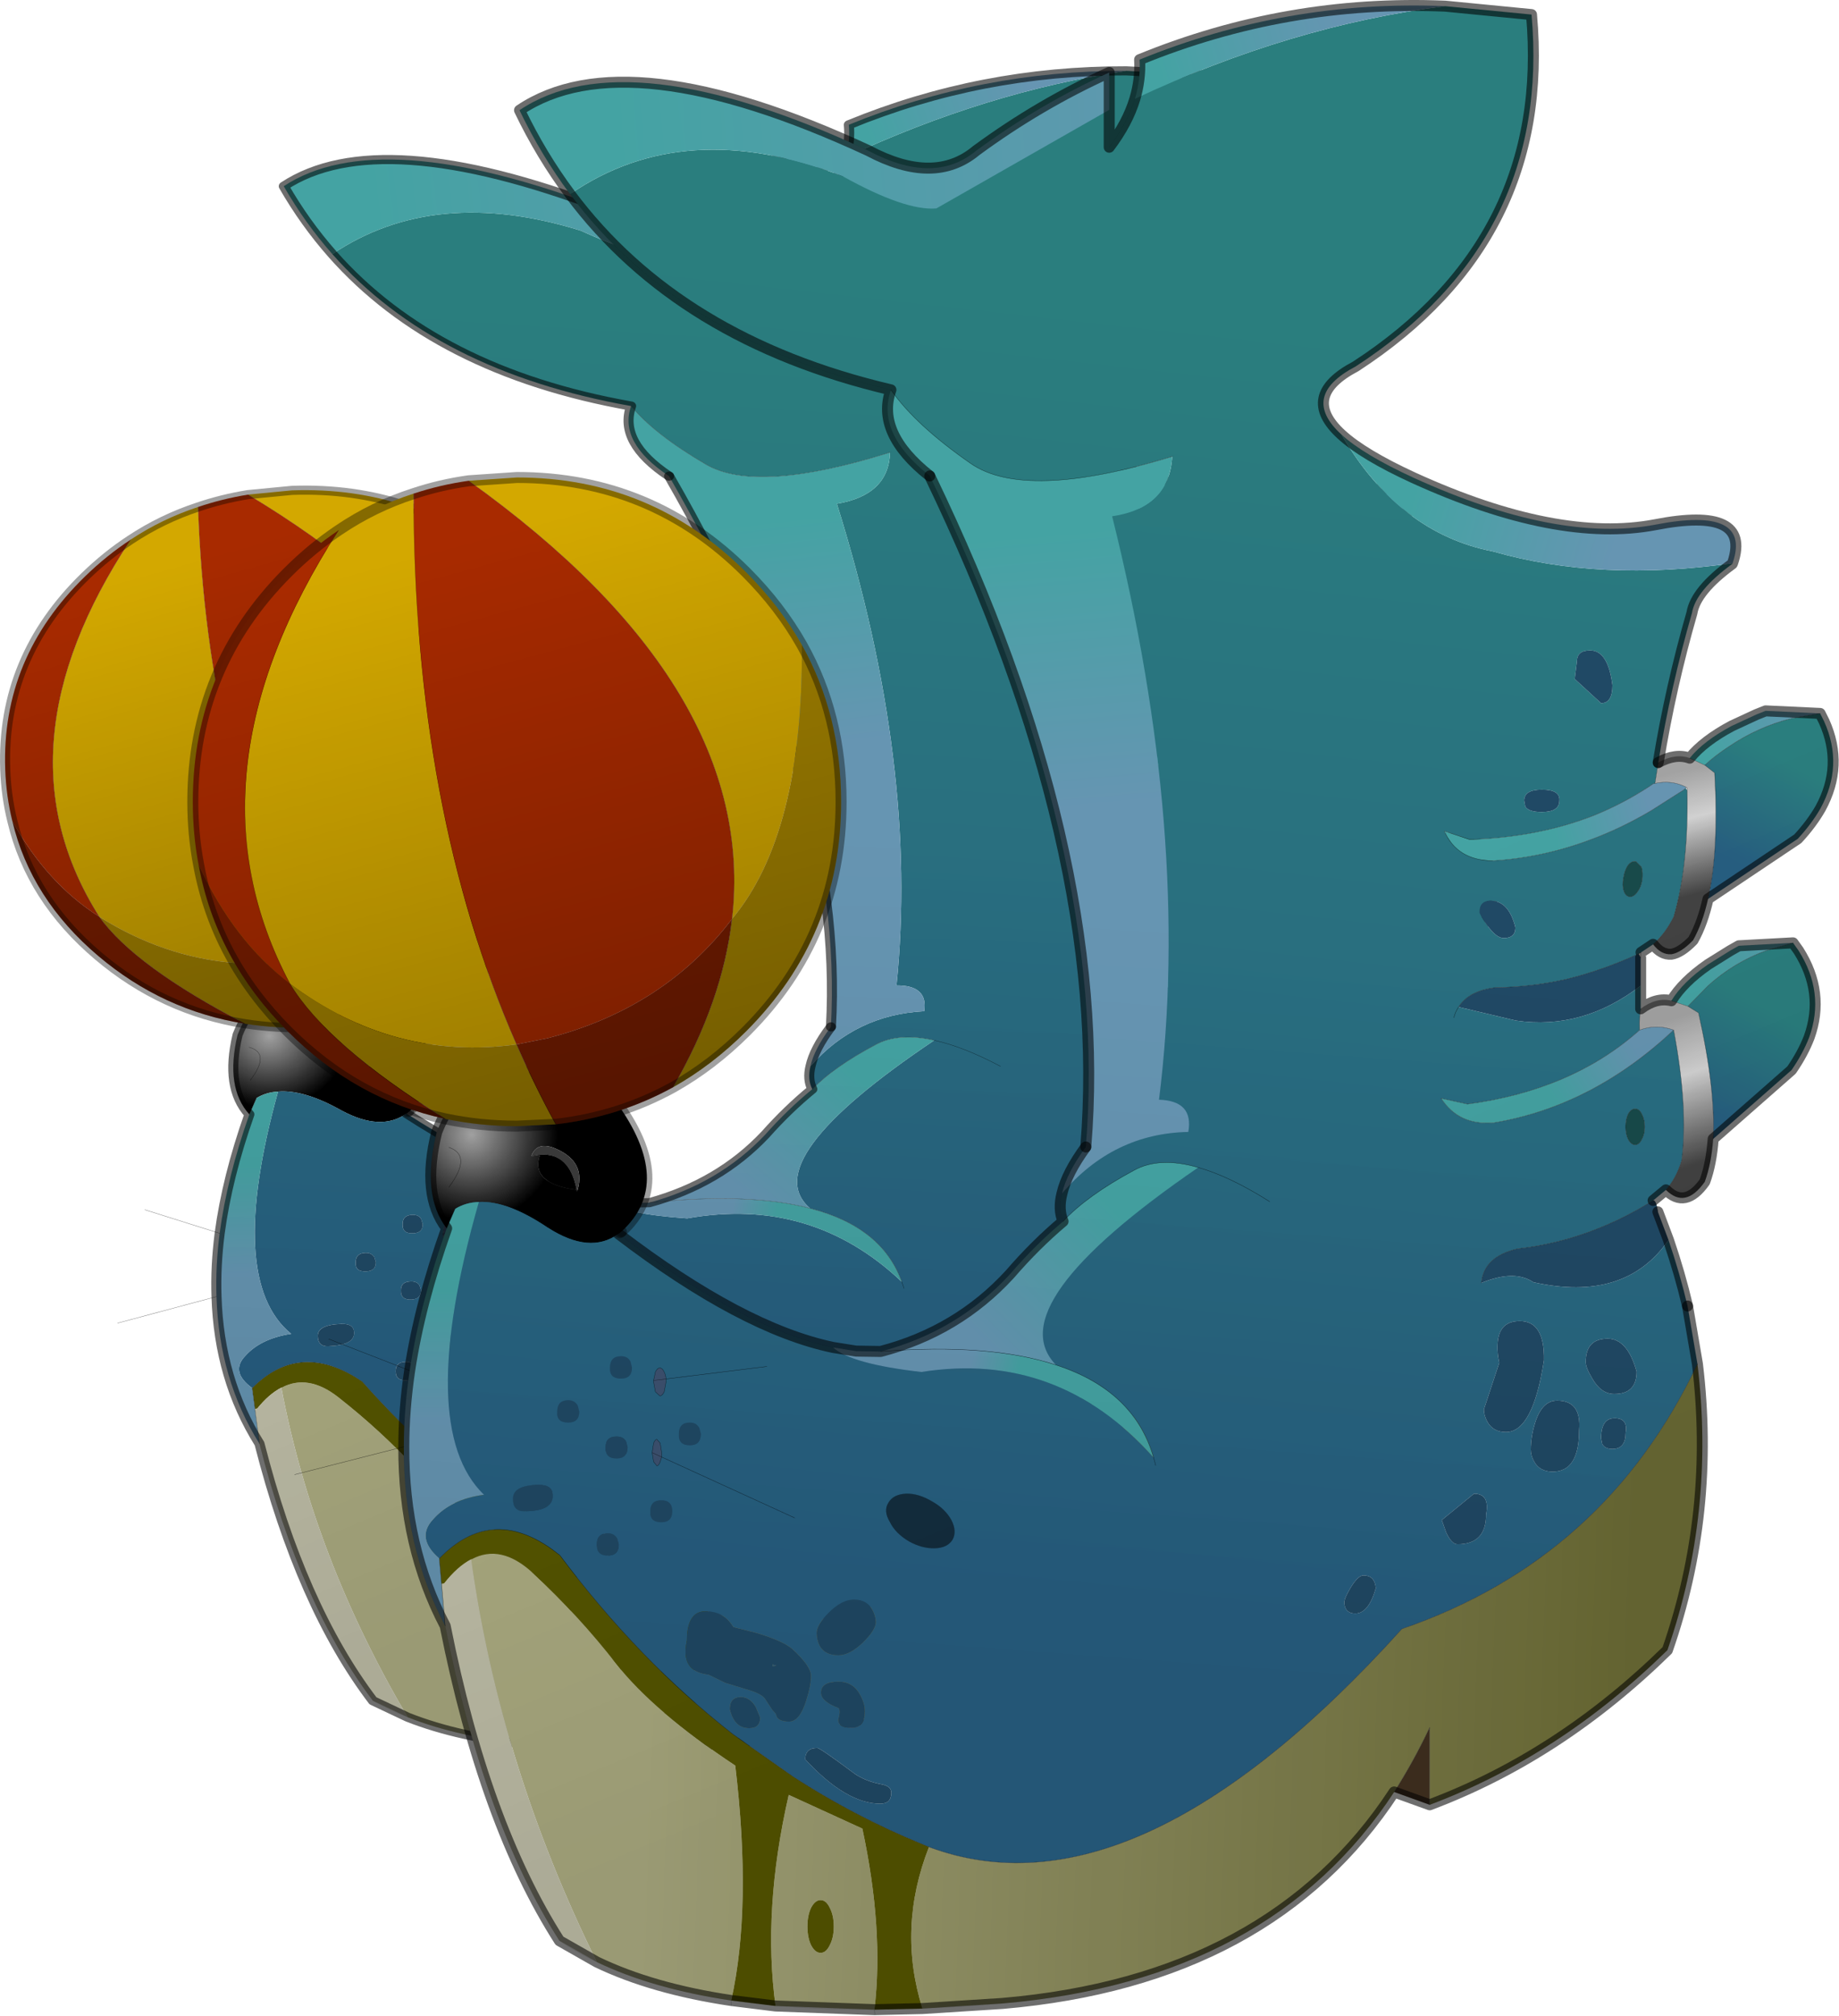 <?xml version="1.0" encoding="UTF-8"?>
<svg version="1.1" viewBox="0 0 278.92 305.54" xmlns="http://www.w3.org/2000/svg" xmlns:cc="http://creativecommons.org/ns#" xmlns:dc="http://purl.org/dc/elements/1.1/" xmlns:rdf="http://www.w3.org/1999/02/22-rdf-syntax-ns#" xmlns:xlink="http://www.w3.org/1999/xlink">
<g transform="translate(-165.63 -46.496)">
<use transform="matrix(1.015 -.035 .032 .92 162.16 62.463)" width="225.45" height="274.95" xlink:href="#d"/>
<use transform="matrix(1.111 0 0 1.111 210.32 46.484)" width="210.8" height="274.95" xlink:href="#b"/>
<use transform="matrix(1.111 0 0 1.111 194.04 118.04)" width="90" height="90" xlink:href="#a"/>
</g>
<defs>
<g id="d" transform="translate(112.7,137.8)">
<use transform="translate(-98.05,-137.8)" width="210.8" height="274.95" xlink:href="#b"/>
<use transform="translate(-112.7,-73.4)" width="90" height="90" xlink:href="#a"/>
</g>
<g id="b" transform="translate(105,137.65)">
<use transform="translate(-105,-137.65)" width="210.8" height="274.95" xlink:href="#g"/>
<use transform="translate(-105,-136.5)" width="210.05" height="273.05" xlink:href="#c"/>
</g>
<g id="g" transform="translate(105,137.65)">
<path d="m-60.8 30.7 0.2-0.15-0.2 0.15m6.5 19.8v0.4l-0.25 1.35q-0.25 0.55-0.6 0.55l-0.6-0.55-0.25-1.35v-0.2l0.25-1.15q0.25-0.55 0.6-0.55t0.6 0.55q0.2 0.4 0.25 0.95l-1.7 0.2 1.7-0.2m-0.6 10.65-0.2 0.65q-0.2 0.55-0.45 0.55l-0.45-0.55-0.2-1.25 0.2-1.3q0.2-0.5 0.45-0.5l0.45 0.5 0.2 1.3v0.6l-1.3-0.6 1.3 0.6" fill="#3b4f6d" fill-rule="evenodd"/>
<path d="m49.95 108.6-4.85-1.75q2.65-4.15 4.85-8.8v10.55" fill="#403020" fill-rule="evenodd"/>
<path d="m81.15-33.6q2.35-1.3 4.3-0.6l2.05 0.95 1.35 1.05q0.6 10.6-0.9 17.2-0.75 3.35-2.05 5.65-1.65 1.7-2.95 1.9-1.4 0.1-2.5-1.35 1.65-1.45 2.8-3.75 2.05-6.95 1.85-17.25l-0.05-0.4-0.1-0.05q-2-1-4.25-0.5l0.45-2.85" fill="url(#ab)" fill-rule="evenodd"/>
<path d="m78.75 0q2.15-1.6 4.2-1.1l2.25 0.75 1.45 0.9q2.35 10.45 2 17.2-0.25 3.4-1.15 5.85-2.65 3.75-5.3 1.1 1.45-1.65 2.15-4.05 0.9-7.2-1.1-17.75-2.3-0.85-4.65 0-0.05-2.1 0.15-2.9" fill="url(#aa)" fill-rule="evenodd"/>
<path d="m-66.45 24.95q1.2-3.65-2.15-5.5-3.2-1.75-4.1 0.65l1.2-0.2q-1.4 3.95 5 4.8l0.05 0.25 0.2 2.8-0.2-2.8m5.65 5.75q-3.9 2.85-9.65-0.85-5.5-3.7-9.4-3.5-1.8 0.05-3.25 0.95l-1.15 2.65q-3.5-4.55-1.35-13.15 5.5-14.05 24.4-4.2 8.15 11.15 0.8 17.8l-0.4 0.3m-23.15-6.35q3.25-4.35 0-5.45 3.25 1.1 0 5.45" fill="url(#p)" fill-rule="evenodd"/>
<path d="m-66.5 24.7q-6.4-0.85-5-4.8 4.05-0.3 5 4.8" fill-rule="evenodd"/>
<path d="m-72.7 20.1q0.9-2.4 4.1-0.65 3.35 1.85 2.15 5.5l-0.05-0.25q-0.95-5.1-5-4.8l-1.2 0.2" fill="#3b3b3b" fill-rule="evenodd"/>
<path d="m86.5 48.45q2.45 20.25-4.1 39.05-14.75 14.45-32.45 21.1v-10.55q-2.2 4.65-4.85 8.8-16.85 25.7-53.45 28.85l-10.95 0.7q-3.45-11 0.9-22.05 28.2 10.5 64.55-29.75 27.75-9.55 40.35-36.15m-167.4 26.65h0.05q4-2.15 8.35 1.85 6.3 5.85 11.4 12.4 5.1 6.5 16.25 13.9 2.3 19.25-0.55 32.05-10.75-1.6-18.35-5.25-13.2-26.7-17.15-54.95m41.55 60.95q-1.8-13.1 1.8-28.8l10.05 4.6q2.95 13.75 1.65 24.7l-13.5-0.5m7.4-13.4q-0.5-1.05-1.25-1.05t-1.3 1.05q-0.5 1.05-0.5 2.55t0.5 2.55q0.55 1.05 1.3 1.05t1.25-1.05q0.55-1.05 0.55-2.55t-0.55-2.55" fill="url(#n)" fill-rule="evenodd"/>
<path d="m-19.3 136.4-6.55 0.15q1.3-10.95-1.65-24.7l-10.05-4.6q-3.6 15.7-1.8 28.8l-6.05-0.75q2.85-12.8 0.55-32.05-11.15-7.4-16.25-13.9-5.1-6.55-11.4-12.4-4.35-4-8.35-1.85h-0.05q-1.9 1-3.7 3.3l-0.35 0.05-0.3-3.45q7-7.25 15.4-1.25l1.05 0.8q10.7 14.3 23.6 24.4l8.25 5.8q4.4 2.85 9.05 5.25 4.05 2.1 8.3 3.85l1.2 0.5q-4.35 11.05-0.9 22.05m-12.65-13.75q0.55 1.05 0.55 2.55t-0.55 2.55q-0.5 1.05-1.25 1.05t-1.3-1.05q-0.5-1.05-0.5-2.55t0.5-2.55q0.55-1.05 1.3-1.05t1.25 1.05" fill="#545400" fill-rule="evenodd"/>
<path d="m6.2-122.65v5.1q2.5-3.3 3.5-6.6 21.3-10 42.35-12.65l11.8 1.15q2.75 30.6-24 48-7.7 4.05-1.95 9.3 7.85 13.45 20.7 15.95 14.65 4.2 32.7 1.6l-0.05 0.1q-5 3.65-5.5 6.7-2.9 10.05-4.6 20.4l-0.45 2.85-0.25 0.05-0.5 0.35q-3.6 2.35-7.55 3.95-7.65 3-17 3.3l-3.45-1.15q1.75 4 6.6 4.05 6.75-0.4 13.3-2.85 4.2-1.55 8.35-4l4.4-2.8 0.3-0.25 0.2 0.3q0.2 10.3-1.85 17.25-1.15 2.3-2.8 3.75l-1.65 1.1-0.35 0.2q-4.9 2.25-9.8 3.45-4.85 1.1-9.75 1.15-3.6 0.45-5 2.65l7.8 1.85q9.1 1.35 17.05-4.75v3.15q-0.2 0.8-0.15 2.9-9.2 8.2-23.5 10.1l-3.6-0.8q2.4 3.75 7.2 3.35 13.45-2.25 24.55-12.65 2 10.55 1.1 17.75-0.7 2.4-2.15 4.05l-1.75 1.45q-8.8 5.5-18.55 6.6-4.55 1.05-4.9 4.65 4.5-1.85 7.1-0.1 12.55 2.8 18.45-5.75 1.55 4.55 2.6 9l1.35 7.9q-12.6 26.6-40.35 36.15-36.35 40.25-64.55 29.75l-1.2-0.5q-4.25-1.75-8.3-3.85-4.65-2.4-9.05-5.25l-8.25-5.8q-12.9-10.1-23.6-24.4l-1.05-0.8q-8.4-6-15.4 1.25-3.25-2.8-0.85-5.35 2.4-2.75 6.95-3.35-9.5-9.15-0.7-39.95 3.9-0.2 9.4 3.5 5.75 3.7 9.65 0.85 16.9 12.9 29.3 15.5 2.45 2.25 12.05 3.35 18.65-2.95 31.7 11.65-2.65-9.15-13.3-12.6-8-8.15 19.4-26.95-5.3-1.55-8.8 0.4-6.4 3.45-9.65 6.95-0.7-1.65-0.15-3.8 7-8.2 17.25-8.4 0.75-4.25-4-4.4 4.5-35.95-6.4-79.6 7.8-1.15 8.2-8.15-20.05 6.1-27.5 0.95-7.5-5.2-10.9-10.05-28.95-6.8-43.8-26.7 15.65-10.75 37.2-2.45 8.55 4.75 12.8 4.4l23.6-13.45m21.9 148.95q-5.45-3.45-9.75-4.65 4.3 1.2 9.75 4.65m37.15-56.2q-2.4 0-2.4 1.5l0.15 0.8q0.45 0.75 2.25 0.75 2.4 0 2.4-1.55 0.15-1.5-2.4-1.5m9.65-14.25q-0.6-4.75-3.05-4.75-1.8 0-1.8 1.5l-0.3 2.4 3.6 3.3q1.55 0 1.55-2.45m-17.1 32.75q1.25 1.75 2.25 1.75 1.6 0 1.6-1.45-0.9-3.65-3.4-3.65-1.5 0-1.5 1.55 0 0.35 1.05 1.8m21.05-7.95-0.75-0.75q-0.6-0.1-1.1 0.55-0.45 0.7-0.6 1.7-0.2 1 0.05 1.75t0.8 0.8 1.05-0.65q0.5-0.65 0.65-1.6 0.15-1-0.1-1.8m-0.85 33q-0.55 0-0.95 0.7-0.35 0.75-0.35 1.75t0.35 1.7q0.4 0.75 0.95 0.75t0.9-0.75q0.4-0.7 0.4-1.7t-0.4-1.75q-0.35-0.7-0.9-0.7m-3.75 31.35q-3 0-3 3.2 0 0.75 0.9 2.25 1.2 2.1 3 2.1 3.05 0 3.05-3.05-1.25-4.5-3.95-4.5m-15 0.35q-0.15 1.4 0.2 2.95l-2.1 6.35q0 0.8 0.45 1.65 0.8 1.45 2.55 1.45 3.7 0 5.2-9.8 0.1-5.35-3.3-5.35-2.7 0-3 2.75m-20.8 36.4q0.35 0.75 1.35 0.75 1.8 0 2.8-3.45-0.15-1.75-1.7-1.75-0.7 0-1.7 1.6-0.9 1.5-0.9 2.05 0 0.5 0.15 0.8m-25.9-19.45-0.3-1.1 0.3 1.1m45.1 6.7q0.55-2.85-1.65-2.85l-4.4 3.6 0.6 1.7q0.75 1.6 1.55 1.6 3.9 0 3.9-4.05m9.7-15.55q-2.05 0-3 3-0.6 1.9-0.6 3.7 0 0.8 0.45 1.6 0.75 1.4 2.55 1.4 3.6 0 3.6-5.65 0.35-4.05-3-4.05m7.55 6.6q1.8 0 1.8-2.2 0.35-2-1.5-2t-1.85 2.75l0.15 0.75q0.35 0.7 1.4 0.7m-21.65-58.85q0.2-0.8 0.65-1.45-0.45 0.65-0.65 1.45m-112.4 46.95q-0.35-0.75-1.3-0.75-1.5 0-1.5 1.55-0.1 1.5 1.5 1.5 1.5 0 1.5-1.5l-0.2-0.8m9.6 9.85-0.2-0.8q-0.4-0.75-1.3-0.75-1.5 0-1.5 1.55-0.1 1.55 1.5 1.55 1.5 0 1.5-1.55m-4.75-7.5q-0.05-0.55-0.25-0.95-0.25-0.55-0.6-0.55t-0.6 0.55l-0.25 1.15v0.2l0.25 1.35 0.6 0.55q0.35 0 0.6-0.55l0.25-1.35v-0.4l13.75-1.7-13.75 1.7m-5.25 9.3-0.2-0.75q-0.35-0.7-1.3-0.7-1.5 0-1.5 1.45-0.1 1.55 1.5 1.55 1.5 0 1.5-1.55m4.65 1.35v-0.6l-0.2-1.3-0.45-0.5q-0.25 0-0.45 0.5l-0.2 1.3 0.2 1.25 0.45 0.55q0.25 0 0.45-0.55l0.2-0.65 18.15 8.3-18.15-8.3m-7.35 10.4q-1.5 0-1.5 1.55-0.05 1.5 1.5 1.5 1.5 0 1.5-1.5l-0.2-0.8q-0.4-0.75-1.3-0.75m-9.35-6.6q-3.6 0-3.6 1.9 0 1.7 1.5 1.7 3.95 0 3.95-2.1 0-1.5-1.85-1.5m3.95-11.55q-1.5 0-1.5 1.55-0.15 1.5 1.5 1.5 1.5 0 1.5-1.5l-0.2-0.8q-0.4-0.75-1.3-0.75m14.2 15.15q0-1.5-1.5-1.5t-1.5 1.5q-0.1 1.5 1.5 1.5 1.5 0 1.5-1.5m11.4 26.7q-0.8-1.35-2.05-1.35-1.5 0-1.5 1.65 0.6 2.6 2.65 2.6 1.5 0 1.5-1.45l-0.6-1.45m-3.05-10.9-0.1-0.15q-1.25-2-3.7-2-2.55 0-2.55 4-0.95 4.25 2.95 4.65l2.25 1.1 3.25 1q1.55 0.45 2.15 1.1l1.05 1.6 0.5 0.55q0.1 1.05 1.8 1.05 1.45 0 2.35-2.9 0.65-2.05 0.65-3.35t-2.55-3.65q-1.25-1.1-4.9-2.2l-3.15-0.8m29.9-11.9q0.65-1.15-0.15-2.7-0.85-1.55-2.65-2.55-1.85-1.1-3.55-1.05-1.75 0.1-2.4 1.25-0.7 1.1 0.2 2.6 0.75 1.55 2.6 2.65 1.8 1 3.55 0.95 1.7-0.05 2.4-1.15m-17.95 20.85q0 1.2 2.4 2.1 0.3 0.35-0.05 1.6 0 1.1 1.85 1.1 1.8 0 1.8-2.25 0-1.1-0.65-2.25-0.95-1.8-2.95-1.8-2.4 0-2.4 1.5m-6.6-3.6v-0.25l0.5 0.15-0.5 0.1m12.4-3.3q1.7-1.7 1.7-2.75-0.05-0.85-0.45-1.6-0.75-1.45-2.55-1.45-1.65 0-3.45 1.8-1.65 1.65-1.65 2.8 0.15 3 3 3 1.55 0 3.4-1.8m2.3 22.05q1.5 0 1.5-1.5 0-0.9-1.35-1.15-2.1-0.4-3.6-1.4-4.75-3.55-5.15-3.55-1.65 0-1.65 1.55 5.6 6.05 10.25 6.05" fill="url(#m)" fill-rule="evenodd"/>
<path d="m103.25-40.3 0.55 1.1q2.7 6-0.5 11.85-1.2 2.1-3.1 4.15l-12.25 8.2q1.5-6.6 0.9-17.2l-1.35-1.05q1.55-1.4 3.25-2.5 4.05-2.75 8.7-3.9l3.8-0.65" fill="url(#l)" fill-rule="evenodd"/>
<path d="m99.55-9 0.75 1.05q3.65 5.75 1.45 11.85-0.85 2.2-2.4 4.45l-10.7 9.4q0.35-6.75-2-17.2l-1.45-0.9 2.75-2.8q3.55-3.2 7.95-4.8l3.65-1.05" fill="url(#k)" fill-rule="evenodd"/>
<path d="m78.85-19.35q0.25 0.8 0.1 1.8-0.15 0.95-0.65 1.6-0.5 0.7-1.05 0.65t-0.8-0.8-0.05-1.75q0.15-1 0.6-1.7 0.5-0.65 1.1-0.55l0.75 0.75m-0.85 33q0.55 0 0.9 0.7 0.4 0.75 0.4 1.75t-0.4 1.7q-0.35 0.75-0.9 0.75t-0.95-0.75q-0.35-0.7-0.35-1.7t0.35-1.75q0.4-0.7 0.95-0.7" fill="#184b4b" fill-rule="evenodd"/>
<path d="m-67.4-111.15q-3.95-5.3-6.9-11.45 14.55-9.8 47.6 5.5 9 4.8 14.75 0 8.65-6.35 18.15-10.65v5.1l-23.6 13.45q-4.25 0.35-12.8-4.4-21.55-8.3-37.2 2.45" fill="url(#j)" fill-rule="evenodd"/>
<path d="m9.7-124.15q0.8-2.7 0.65-5.35 20.05-8.2 41.7-7.3-21.05 2.65-42.35 12.65" fill="url(#i)" fill-rule="evenodd"/>
<path d="m37.9-78.35q3 2.75 9.85 5.9 19.65 8.95 33 6.4 13.1-2.55 10.6 5.1l-0.05 0.15q-18.05 2.6-32.7-1.6-12.85-2.5-20.7-15.95" fill="url(#h)" fill-rule="evenodd"/>
<path d="m14.8-75.35q-0.4 7-8.2 8.15 10.9 43.65 6.4 79.6 4.75 0.15 4 4.4-10.25 0.2-17.25 8.4 0.65-2.8 3.25-6.35 3.35-40.4-21.3-91.55-7.4-5.85-5.3-11.75 3.4 4.85 10.9 10.05 7.45 5.15 27.5-0.95" fill="url(#z)" fill-rule="evenodd"/>
<path d="m-0.1 29q3.25-3.5 9.65-6.95 3.5-1.95 8.8-0.4-27.4 18.8-19.4 26.95-9.1-3-23.95-1.85 10.5-2.75 17.65-10.55 3.45-4 7.25-7.2" fill="url(#y)" fill-rule="evenodd"/>
<path d="m-25 46.75q14.85-1.15 23.95 1.85 10.65 3.45 13.3 12.6-13.05-14.6-31.7-11.65-9.6-1.1-12.05-3.35l3.15 0.5 3.35 0.05" fill="url(#x)" fill-rule="evenodd"/>
<path d="m-79.85 26.35q-8.8 30.8 0.7 39.95-4.55 0.6-6.95 3.35-2.4 2.55 0.85 5.35l0.8 9.2q-5.7-10.85-5.65-24.45 0-5 0.8-10.4 1.4-9.15 5.05-19.4l1.15-2.65q1.45-0.9 3.25-0.95" fill="url(#w)" fill-rule="evenodd"/>
<path d="m85.45-34.2q1.9-2.35 5.75-4.4l3.35-1.55 1.25-0.5 7.45 0.35-3.8 0.65q-4.65 1.15-8.7 3.9-1.7 1.1-3.25 2.5l-2.05-0.95" fill="url(#v)" fill-rule="evenodd"/>
<path d="m84.9-30.1-0.3 0.25-4.4 2.8q-4.15 2.45-8.35 4-6.55 2.45-13.3 2.85-4.85-0.05-6.6-4.05l3.45 1.15q9.35-0.3 17-3.3 3.95-1.6 7.55-3.95l0.5-0.35 0.25-0.05q2.25-0.5 4.25 0.5l-0.05 0.15" fill="url(#u)" fill-rule="evenodd"/>
<path d="m83.25 2.9q-11.1 10.4-24.55 12.65-4.8 0.4-7.2-3.35l3.6 0.8q14.3-1.9 23.5-10.1 2.35-0.85 4.65 0" fill="url(#t)" fill-rule="evenodd"/>
<path d="m82.95-1.1q1.55-2.55 5-4.95l3.05-1.9 1.15-0.65 7.4-0.4-3.65 1.05q-4.4 1.6-7.95 4.8l-2.75 2.8-2.25-0.75" fill="url(#s)" fill-rule="evenodd"/>
<path d="m-80.9 75.1q3.95 28.25 17.15 54.95l-5.1-2.9q-10.25-16-15.6-42.95l-0.5-5.75 0.35-0.05q1.8-2.3 3.7-3.3" fill="#bbbaa4" fill-rule="evenodd"/>
<path d="m78.75-6.95v3.8q-7.95 6.1-17.05 4.75l-7.8-1.85q1.4-2.2 5-2.65 4.9-0.05 9.75-1.15 4.9-1.2 9.8-3.45l0.3 0.55m1.7 33.1q0.4-0.05 0.65 1.55l1.45 3.85q-5.9 8.55-18.45 5.75-2.6-1.75-7.1 0.1 0.35-3.6 4.9-4.65 9.75-1.1 18.55-6.6m-5.55-70.3q0 2.45-1.55 2.45l-3.6-3.3 0.3-2.4q0-1.5 1.8-1.5 2.45 0 3.05 4.75m-9.65 14.25q2.55 0 2.4 1.5 0 1.55-2.4 1.55-1.8 0-2.25-0.75l-0.15-0.8q0-1.5 2.4-1.5m-7.45 18.5q-1.05-1.45-1.05-1.8 0-1.55 1.5-1.55 2.5 0 3.4 3.65 0 1.45-1.6 1.45-1 0-2.25-1.75m1.45 56.75q0.3-2.75 3-2.75 3.4 0 3.3 5.35-1.5 9.8-5.2 9.8-1.75 0-2.55-1.45-0.45-0.85-0.45-1.65l2.1-6.35q-0.35-1.55-0.2-2.95m15-0.35q2.7 0 3.95 4.5 0 3.05-3.05 3.05-1.8 0-3-2.1-0.9-1.5-0.9-2.25 0-3.2 3-3.2m-35.8 36.75q-0.15-0.3-0.15-0.8 0-0.55 0.9-2.05 1-1.6 1.7-1.6 1.55 0 1.7 1.75-1 3.45-2.8 3.45-1 0-1.35-0.75m36.45-21.7q-1.05 0-1.4-0.7l-0.15-0.75q0-2.75 1.85-2.75t1.5 2q0 2.2-1.8 2.2m-7.55-6.6q3.35 0 3 4.05 0 5.65-3.6 5.65-1.8 0-2.55-1.4-0.45-0.8-0.45-1.6 0-1.8 0.6-3.7 0.95-3 3-3m-9.7 15.55q0 4.05-3.9 4.05-0.8 0-1.55-1.6l-0.6-1.7 4.4-3.6q2.2 0 1.65 2.85m-116.8-20.85 0.2 0.8q0 1.5-1.5 1.5-1.6 0-1.5-1.5 0-1.55 1.5-1.55 0.95 0 1.3 0.75m9.6 9.85q0 1.55-1.5 1.55-1.6 0-1.5-1.55 0-1.55 1.5-1.55 0.9 0 1.3 0.75l0.2 0.8m-10 1.8q0 1.55-1.5 1.55-1.6 0-1.5-1.55 0-1.45 1.5-1.45 0.95 0 1.3 0.7l0.2 0.75m6.1 8.75q0 1.5-1.5 1.5-1.6 0-1.5-1.5 0-1.5 1.5-1.5t1.5 1.5m-14.2-15.15q0.9 0 1.3 0.75l0.2 0.8q0 1.5-1.5 1.5-1.65 0-1.5-1.5 0-1.55 1.5-1.55m-3.95 11.55q1.85 0 1.85 1.5 0 2.1-3.95 2.1-1.5 0-1.5-1.7 0-1.9 3.6-1.9m9.35 6.6q0.9 0 1.3 0.75l0.2 0.8q0 1.5-1.5 1.5-1.55 0-1.5-1.5 0-1.55 1.5-1.55m17.15 12.8 3.15 0.8q3.65 1.1 4.9 2.2 2.55 2.35 2.55 3.65t-0.65 3.35q-0.9 2.9-2.35 2.9-1.7 0-1.8-1.05l-0.5-0.55-1.05-1.6q-0.6-0.65-2.15-1.1l-3.25-1-2.25-1.1q-3.9-0.4-2.95-4.65 0-4 2.55-4 2.45 0 3.7 2l0.1 0.15m3.05 10.9 0.6 1.45q0 1.45-1.5 1.45-2.05 0-2.65-2.6 0-1.65 1.5-1.65 1.25 0 2.05 1.35m14.7-8.85q-1.85 1.8-3.4 1.8-2.85 0-3-3 0-1.15 1.65-2.8 1.8-1.8 3.45-1.8 1.8 0 2.55 1.45 0.4 0.75 0.45 1.6 0 1.05-1.7 2.75m-12.4 3.3 0.5-0.1-0.5-0.15v0.25m6.6 3.6q0-1.5 2.4-1.5 2 0 2.95 1.8 0.65 1.15 0.65 2.25 0 2.25-1.8 2.25-1.85 0-1.85-1.1 0.35-1.25 0.05-1.6-2.4-0.9-2.4-2.1m8.1 15.15q-4.65 0-10.25-6.05 0-1.55 1.65-1.55 0.4 0 5.15 3.55 1.5 1 3.6 1.4 1.35 0.25 1.35 1.15 0 1.5-1.5 1.5" fill="#204965" fill-rule="evenodd"/>
<path d="m-15.2 72.45q-0.7 1.1-2.4 1.15-1.75 0.05-3.55-0.95-1.85-1.1-2.6-2.65-0.9-1.5-0.2-2.6 0.65-1.15 2.4-1.25 1.7-0.05 3.55 1.05 1.8 1 2.65 2.55 0.8 1.55 0.15 2.7" fill="#132d3e" fill-rule="evenodd"/>
<path d="m14.8-75.35q-20.05 6.1-27.5 0.95-7.5-5.2-10.9-10.05m23.5 113.45q3.25-3.5 9.65-6.95 3.5-1.95 8.8-0.4 4.3 1.2 9.75 4.65m52.6-57.05 0.45-2.85m-68.9 94.8 0.3 1.1m37.4 46.3v-10.55q-2.2 4.65-4.85 8.8m-63.5 7.5q28.2 10.5 64.55-29.75 27.75-9.55 40.35-36.15m-111.5-1.7q14.85-1.15 23.95 1.85m13.3 12.6q-2.65-9.15-13.3-12.6m-65.4-23.65 0.2 2.8m-5.25-7.85-1.2 0.2m6.2 4.6q-6.4-0.85-5-4.8 4.05-0.3 5 4.8l0.05 0.25m-18.8 50.05q7-7.25 15.4-1.25l1.05 0.8q10.7 14.3 23.6 24.4l8.25 5.8q4.4 2.85 9.05 5.25 4.05 2.1 8.3 3.85l1.2 0.5m-65.85-84.4 1.15-2.65m22.3 3.4 0.2-0.15m6.3 19.95v0.4l-0.25 1.35q-0.25 0.55-0.6 0.55l-0.6-0.55-0.25-1.35v-0.2l0.25-1.15q0.25-0.55 0.6-0.55t0.6 0.55q0.2 0.4 0.25 0.95l13.75-1.7m-14.35 12.35-0.2 0.65q-0.2 0.55-0.45 0.55l-0.45-0.55-0.2-1.25 0.2-1.3q0.2-0.5 0.45-0.5l0.45 0.5 0.2 1.3v0.6l18.15 8.3m-19.25-18.75 1.7-0.2m-1.9 10.05 1.3 0.6m-29.05-42.25q3.25 1.1 0 5.45m-0.5 59.85-0.8-9.2m-4.05-25.65-11.05-4.3m10.25 14.7-14.9 3.8" fill="none" stroke="#000" stroke-linecap="round" stroke-linejoin="round" stroke-opacity=".569" stroke-width=".05"/>
<path d="m78.8-7.7-0.05 0.75m1.7 33.1q0.4-0.05 0.65 1.55m3.8-57.8-0.3 0.25-4.4 2.8q-4.15 2.45-8.35 4-6.55 2.45-13.3 2.85-4.85-0.05-6.6-4.05l3.45 1.15q9.35-0.3 17-3.3 3.95-1.6 7.55-3.95l0.5-0.35 0.25-0.05m-2.25 23.25q-4.9 2.25-9.8 3.45-4.85 1.1-9.75 1.15-3.6 0.45-5 2.65-0.45 0.65-0.65 1.45m25.6-20.55q0.25 0.8 0.1 1.8-0.15 0.95-0.65 1.6-0.5 0.7-1.05 0.65t-0.8-0.8-0.05-1.75q0.15-1 0.6-1.7 0.5-0.65 1.1-0.55l0.75 0.75m-0.05 11.65-0.35 0.2 0.3 0.55m8.75-26.3 1.35 1.05q0.6 10.6-0.9 17.2m-0.45-18.25q1.55-1.4 3.25-2.5 4.05-2.75 8.7-3.9l3.8-0.65m-18.3 10.05q-2-1-4.25-0.5m4.4 0.95-0.05-0.4-0.15 0.1m0.15-0.1-0.1-0.05m0.5-3.95 2.05 0.95m-4.55 32.15 2.25 0.75 2.75-2.8q3.55-3.2 7.95-4.8l3.65-1.05m-19.1 0.2q1.65-1.45 2.8-3.75 2.05-6.95 1.85-17.25m-1.85 32.7q2 10.55 1.1 17.75-0.7 2.4-2.15 4.05m3-25.05 1.45 0.9q2.35 10.45 2 17.2m-10.05-14.85q-0.05-2.1 0.15-2.9m-0.75 13.65q0.55 0 0.9 0.7 0.4 0.75 0.4 1.75t-0.4 1.7q-0.35 0.75-0.9 0.75t-0.95-0.75q-0.35-0.7-0.35-1.7t0.35-1.75q0.4-0.7 0.95-0.7m0.6-10.75q-9.2 8.2-23.5 10.1l-3.6-0.8q2.4 3.75 7.2 3.35 13.45-2.25 24.55-12.65-2.3-0.85-4.65 0m1.85 23.25q-8.8 5.5-18.55 6.6-4.55 1.05-4.9 4.65" fill="none" stroke="#000" stroke-linecap="round" stroke-linejoin="round" stroke-opacity=".569" stroke-width=".05"/>
<path d="m-25.85 136.55 0.05 0.65m-19.6-1.9v0.7" fill="none" stroke="#a8a8a8" stroke-linecap="round" stroke-linejoin="round" stroke-width=".05"/>
<path d="m-67.4-111.15q-3.95-5.3-6.9-11.45 14.55-9.8 47.6 5.5 9 4.8 14.75 0 8.65-6.35 18.15-10.65v10.2q2.5-3.3 3.5-6.6 0.8-2.7 0.65-5.35 20.05-8.2 41.7-7.3l11.8 1.15q2.75 30.6-24 48-7.7 4.05-1.95 9.3 3 2.75 9.85 5.9 19.65 8.95 33 6.4 13.1-2.55 10.6 5.1m-0.05 0.15-0.05 0.1q-5 3.65-5.5 6.7-2.9 10.05-4.6 20.4m4 74.15 1.35 7.9q2.45 20.25-4.1 39.05-14.75 14.45-32.45 21.1l-4.85-1.75q-16.85 25.7-53.45 28.85l-10.95 0.7-6.55 0.15-13.5-0.5m15.75-220.5q-2.1 5.9 5.3 11.75m21.3 91.55q-2.6 3.55-3.25 6.35-0.55 2.15 0.15 3.8-3.8 3.2-7.25 7.2-7.15 7.8-17.65 10.55l-3.35-0.05-3.15-0.5q-12.4-2.6-29.3-15.5m37.2-115.15q-28.95-6.8-43.8-26.7m6.2 123.75q-18.9-9.85-24.4 4.2-2.15 8.6 1.35 13.15-3.65 10.25-5.05 19.4-0.8 5.4-0.8 10.4-0.05 13.6 5.65 24.45m20.7 45.85q7.6 3.65 18.35 5.25l6.05 0.75m-24.4-6-5.1-2.9q-10.25-16-15.6-42.95" fill="none" stroke="#000" stroke-linecap="round" stroke-linejoin="round" stroke-opacity=".569" stroke-width="1.5"/>
<path d="m81.15-33.6q2.35-1.3 4.3-0.6 1.9-2.35 5.75-4.4l3.35-1.55 1.25-0.5 7.45 0.35 0.55 1.1q2.7 6-0.5 11.85-1.2 2.1-3.1 4.15l-12.25 8.2q-0.75 3.35-2.05 5.65-1.65 1.7-2.95 1.9-1.4 0.1-2.5-1.35l-1.65 1.1m-0.05 0.75v6.95q2.15-1.6 4.2-1.1 1.55-2.55 5-4.95l3.05-1.9 1.15-0.65 7.4-0.4 0.75 1.05q3.65 5.75 1.45 11.85-0.85 2.2-2.4 4.45l-10.7 9.4q-0.25 3.4-1.15 5.85-2.65 3.75-5.3 1.1l-1.75 1.45m0.65 1.55 1.45 3.85q1.55 4.55 2.6 9m-103.45-113.25q24.65 51.15 21.3 91.55" fill="none" stroke="#000" stroke-linecap="round" stroke-linejoin="round" stroke-opacity=".569" stroke-width="1.5"/>
<path d="m-60.6 30.55 0.2-0.15" fill="none" stroke="#000" stroke-linecap="round" stroke-linejoin="round" stroke-opacity=".369" stroke-width="1.5"/>
<path d="m-60.4 30.4q7.35-6.65-0.8-17.8" fill="none" stroke="#000" stroke-linecap="round" stroke-linejoin="round" stroke-opacity=".369" stroke-width="1.5"/>
</g>
<linearGradient id="ab" x1="-819.2" x2="819.2" gradientTransform="matrix(.003 .01 -.008 .002 83.8 -23.85)" gradientUnits="userSpaceOnUse">
<stop stop-color="#a2a2a2" offset=".016"/>
<stop stop-color="#d3d3d3" offset=".4"/>
<stop stop-color="#727272" offset=".804"/>
<stop stop-color="#434343" offset="1"/>
</linearGradient>
<linearGradient id="aa" x1="-819.2" x2="819.2" gradientTransform="matrix(.003 .012 -.006 .002 84.1 11.35)" gradientUnits="userSpaceOnUse">
<stop stop-color="#a2a2a2" offset=".016"/>
<stop stop-color="#d3d3d3" offset=".4"/>
<stop stop-color="#727272" offset=".804"/>
<stop stop-color="#434343" offset="1"/>
</linearGradient>
<radialGradient id="p" cx="0" cy="0" r="819.2" gradientTransform="matrix(.031 0 0 .031 -80.85 17.2)" gradientUnits="userSpaceOnUse">
<stop stop-color="#a5a5a5" offset="0"/>
<stop offset=".463"/>
</radialGradient>
<linearGradient id="n" x1="-819.2" x2="819.2" gradientTransform="matrix(.082 .003 -.002 .056 10.3 91.9)" gradientUnits="userSpaceOnUse">
<stop stop-color="#a8a87e" offset="0"/>
<stop stop-color="#6c6c35" offset="1"/>
</linearGradient>
<linearGradient id="m" x1="-819.2" x2="819.2" gradientTransform="matrix(-.012 .107 -.108 -.012 2.9 -7.7)" gradientUnits="userSpaceOnUse">
<stop stop-color="#2a7e7e" offset="0"/>
<stop stop-color="#275e81" offset="1"/>
</linearGradient>
<linearGradient id="l" x1="-819.2" x2="819.2" gradientTransform="matrix(-.005 .008 -.009 -.005 93.85 -27.55)" gradientUnits="userSpaceOnUse">
<stop stop-color="#2a7e7e" offset="0"/>
<stop stop-color="#275e81" offset="1"/>
</linearGradient>
<linearGradient id="k" x1="-819.2" x2="819.2" gradientTransform="matrix(-.005 .009 -.009 -.005 90.8 6.7)" gradientUnits="userSpaceOnUse">
<stop stop-color="#2a7e7e" offset="0"/>
<stop stop-color="#275e81" offset="1"/>
</linearGradient>
<linearGradient id="j" x1="-819.2" x2="819.2" gradientTransform="matrix(.056 -.004 9e-4 .012 -15.45 -119.5)" gradientUnits="userSpaceOnUse">
<stop stop-color="#44a3a3" offset="0"/>
<stop stop-color="#6695b2" offset="1"/>
</linearGradient>
<linearGradient id="i" x1="-819.2" x2="819.2" gradientTransform="matrix(.015 -.004 9e-4 .003 25.25 -131.35)" gradientUnits="userSpaceOnUse">
<stop stop-color="#44a3a3" offset="0"/>
<stop stop-color="#6695b2" offset="1"/>
</linearGradient>
<linearGradient id="h" x1="-819.2" x2="819.2" gradientTransform="matrix(.017 .004 -.002 .007 61.75 -67.55)" gradientUnits="userSpaceOnUse">
<stop stop-color="#44a3a3" offset="0"/>
<stop stop-color="#6695b2" offset="1"/>
</linearGradient>
<linearGradient id="z" x1="-819.2" x2="819.2" gradientTransform="matrix(.002 .023 -.023 .002 -1.9 -46)" gradientUnits="userSpaceOnUse">
<stop stop-color="#44a3a3" offset="0"/>
<stop stop-color="#6695b2" offset="1"/>
</linearGradient>
<linearGradient id="y" x1="-819.2" x2="819.2" gradientTransform="matrix(-.011 .011 -.008 -.008 -1.95 36.55)" gradientUnits="userSpaceOnUse">
<stop stop-color="#44a3a3" offset="0"/>
<stop stop-color="#6695b2" offset="1"/>
</linearGradient>
<linearGradient id="x" x1="-819.2" x2="819.2" gradientTransform="matrix(-.004 -.001 .001 -.005 -9.7 50.8)" gradientUnits="userSpaceOnUse">
<stop stop-color="#44a3a3" offset="0"/>
<stop stop-color="#6695b2" offset="1"/>
</linearGradient>
<linearGradient id="w" x1="-819.2" x2="819.2" gradientTransform="matrix(0 .011 -.007 0 -84.6 47.3)" gradientUnits="userSpaceOnUse">
<stop stop-color="#44a3a3" offset="0"/>
<stop stop-color="#6695b2" offset="1"/>
</linearGradient>
<linearGradient id="v" x1="-819.2" x2="819.2" gradientTransform="matrix(.009 -.005 .001 .002 95.1 -38.25)" gradientUnits="userSpaceOnUse">
<stop stop-color="#44a3a3" offset="0"/>
<stop stop-color="#6695b2" offset="1"/>
</linearGradient>
<linearGradient id="u" x1="-819.2" x2="819.2" gradientTransform="matrix(.008 -.002 .001 .004 73.25 -26.5)" gradientUnits="userSpaceOnUse">
<stop stop-color="#44a3a3" offset="0"/>
<stop stop-color="#6695b2" offset="1"/>
</linearGradient>
<linearGradient id="t" x1="-819.2" x2="819.2" gradientTransform="matrix(.007 -.004 .003 .005 70.95 6.35)" gradientUnits="userSpaceOnUse">
<stop stop-color="#44a3a3" offset="0"/>
<stop stop-color="#6695b2" offset="1"/>
</linearGradient>
<linearGradient id="s" x1="-819.2" x2="819.2" gradientTransform="matrix(.014 -.008 .001 .002 97.6 -9.7)" gradientUnits="userSpaceOnUse">
<stop stop-color="#44a3a3" offset="0"/>
<stop stop-color="#6695b2" offset="1"/>
</linearGradient>
<g id="c" transform="translate(105,136.5)">
<use transform="translate(-105,-136.5)" width="210.05" height="273.05" xlink:href="#f"/>
</g>
<g id="f" transform="translate(105,136.5)">
<path d="m81.15-33.6q2.35-1.3 4.3-0.6 1.9-2.35 5.75-4.4l3.35-1.55 1.25-0.5 7.45 0.35 0.55 1.1q2.7 6-0.5 11.85-1.2 2.1-3.1 4.15l-12.25 8.2q-0.75 3.35-2.05 5.65-1.65 1.7-2.95 1.9-1.4 0.1-2.5-1.35 1.65-1.45 2.8-3.75 2.05-6.95 1.85-17.25l-0.05-0.4-0.1-0.05-0.05 0.15-0.3 0.25-4.4 2.8q-4.15 2.45-8.35 4-6.55 2.45-13.3 2.85-4.85-0.05-6.6-4.05l3.45 1.15q9.35-0.3 17-3.3 3.95-1.6 7.55-3.95l0.5-0.35 0.25-0.05 0.45-2.85m-2.4 33.6q2.15-1.6 4.2-1.1 1.55-2.55 5-4.95l3.05-1.9 1.15-0.65 7.4-0.4 0.75 1.05q3.65 5.75 1.45 11.85-0.85 2.2-2.4 4.45l-10.7 9.4q-0.25 3.4-1.15 5.85-2.65 3.75-5.3 1.1 1.45-1.65 2.15-4.05 0.9-7.2-1.1-17.75-11.1 10.4-24.55 12.65-4.8 0.4-7.2-3.35l3.6 0.8q14.3-1.9 23.5-10.1-0.05-2.1 0.15-2.9m7.75 48.45q2.45 20.25-4.1 39.05-14.75 14.45-32.45 21.1l-4.85-1.75q-16.85 25.7-53.45 28.85-42.5 3.65-60.5-8.55-10.25-16-15.6-42.95l-0.8-9.2q7.45-7.75 16.45-0.45 20.5 27.45 49.2 39.3 28.65 11.85 65.75-29.25 27.75-9.55 40.35-36.15m-8.4-68.55 0.75 0.75q0.25 0.8 0.1 1.8-0.15 0.95-0.65 1.6-0.5 0.7-1.05 0.65t-0.8-0.8-0.05-1.75q0.15-1 0.6-1.7 0.5-0.65 1.1-0.55m9.85 5.1q1.5-6.6 0.9-17.2l-1.35-1.05q1.55-1.4 3.25-2.5 4.05-2.75 8.7-3.9l3.8-0.65-3.8 0.65q-4.65 1.15-8.7 3.9-1.7 1.1-3.25 2.5l1.35 1.05q0.6 10.6-0.9 17.2m-7.25-15.75q2.25-0.5 4.25 0.5-2-1-4.25-0.5m18.85 21.75-3.65 1.05q-4.4 1.6-7.95 4.8l-2.75 2.8-2.25-0.75 2.25 0.75 2.75-2.8q3.55-3.2 7.95-4.8l3.65-1.05m-12.05-24.25-2.05-0.95 2.05 0.95m-154 57.95q-6.4-0.85-5-4.8 4.05-0.3 5 4.8m12.2 25.8v0.4l-0.25 1.35q-0.25 0.55-0.6 0.55l-0.6-0.55-0.25-1.35v-0.2l0.25-1.15q0.25-0.55 0.6-0.55t0.6 0.55q0.2 0.4 0.25 0.95l-1.7 0.2 1.7-0.2m-0.6 10.65-0.2 0.65q-0.2 0.55-0.45 0.55l-0.45-0.55-0.2-1.25 0.2-1.3q0.2-0.5 0.45-0.5l0.45 0.5 0.2 1.3v0.6l-1.3-0.6 1.3 0.6m37.3 12.45q-1.75 0.05-3.55-0.95-1.85-1.1-2.6-2.65-0.9-1.5-0.2-2.6 0.65-1.15 2.4-1.25 1.7-0.05 3.55 1.05 1.8 1 2.65 2.55 0.8 1.55 0.15 2.7-0.7 1.1-2.4 1.15m106.25-55.85q0.35-6.75-2-17.2l-1.45-0.9 1.45 0.9q2.35 10.45 2 17.2m-9.75-3.4q0.4 0.75 0.4 1.75t-0.4 1.7q-0.35 0.75-0.9 0.75t-0.95-0.75q-0.35-0.7-0.35-1.7t0.35-1.75q0.4-0.7 0.95-0.7t0.9 0.7m-33.8 92.5q2.65-4.15 4.85-8.8v10.55-10.55q-2.2 4.65-4.85 8.8m33.5-103.95q2.35-0.85 4.65 0-2.3-0.85-4.65 0" fill="url(#r)" fill-rule="evenodd"/>
<path d="m-18.3-72.7q-7.4-5.85-5.3-11.75-36.6-8.6-50.7-38.15 14.55-9.8 47.6 5.5 9 4.8 14.75 0 8.65-6.35 18.15-10.65v10.2q4.5-5.95 4.15-11.95 24.1-9.5 53.5-6.15 2.75 30.6-24 48-11.8 6.2 7.9 15.2 19.65 8.95 33 6.4 13.35-2.6 10.5 5.35-5 3.65-5.5 6.7-2.9 10.05-4.6 20.4l-0.45 2.85-0.25 0.05-0.5 0.35q-3.6 2.35-7.55 3.95-7.65 3-17 3.3l-3.45-1.15q1.75 4 6.6 4.05 6.75-0.4 13.3-2.85 4.2-1.55 8.35-4l4.4-2.8 0.3-0.25 0.2 0.3q0.2 10.3-1.85 17.25-1.15 2.3-2.8 3.75l-1.65 1.1-0.35 0.2 0.3 0.55v6.95q-0.2 0.8-0.15 2.9-9.2 8.2-23.5 10.1l-3.6-0.8q2.4 3.75 7.2 3.35 13.45-2.25 24.55-12.65 2 10.55 1.1 17.75-0.7 2.4-2.15 4.05l-1.75 1.45q0.4-0.05 0.65 1.55 2.6 6.5 4.05 12.85l1.35 7.9q-12.6 26.6-40.35 36.15-37.1 41.1-65.75 29.25-28.7-11.85-49.2-39.3-9-7.3-16.45 0.45l0.8 9.2q-5.7-10.85-5.65-24.45 0-5 0.8-10.4 1.4-9.15 5.05-19.4-3.5-4.55-1.35-13.15 5.5-14.05 24.4-4.2 8.35 11.45 0.4 18.1 19.1 14.55 32.45 16l3.35 0.05q10.5-2.75 17.65-10.55 3.45-4 7.25-7.2 3.25-3.5 9.65-6.95 6.35-3.5 18.55 4.25-12.2-7.75-18.55-4.25-6.4 3.45-9.65 6.95-1.55-3.8 3.1-10.15 3.35-40.4-21.3-91.55m96.4 52.6q-0.6-0.1-1.1 0.55-0.45 0.7-0.6 1.7-0.2 1 0.05 1.75t0.8 0.8 1.05-0.65q0.5-0.65 0.65-1.6 0.15-1-0.1-1.8l-0.75-0.75m-24.85 21.3q0.95-3.55 5.65-4.1 4.9-0.05 9.75-1.15 4.9-1.2 9.8-3.45-4.9 2.25-9.8 3.45-4.85 1.1-9.75 1.15-4.7 0.55-5.65 4.1m-38.25-76.65q-20.2 6.25-27.7 1.05t-10.9-10.05q3.4 4.85 10.9 10.05t27.7-1.05m-85.45 105.3q-8-5.35-12.65-2.55l-1.15 2.65 1.15-2.65q4.65-2.8 12.65 2.55m83 32.45q-4.15-18.1-37.55-15.55 33.4-2.55 37.55 15.55m-84.05-42.4q-1.4 3.95 5 4.8 0.2 1.35 0.25 3.05-0.05-1.7-0.25-3.05-0.95-5.1-5-4.8l-1.5 0.25 1.5-0.25m17.2 30.6q-0.05-0.55-0.25-0.95-0.25-0.55-0.6-0.55t-0.6 0.55l-0.25 1.15v0.2l0.25 1.35 0.6 0.55q0.35 0 0.6-0.55l0.25-1.35v-0.4l13.75-1.7-13.75 1.7m-0.6 10.65v-0.6l-0.2-1.3-0.45-0.5q-0.25 0-0.45 0.5l-0.2 1.3 0.2 1.25 0.45 0.55q0.25 0 0.45-0.55l0.2-0.65 18.15 8.3-18.15-8.3m37.3 12.45q1.7-0.05 2.4-1.15 0.65-1.15-0.15-2.7-0.85-1.55-2.65-2.55-1.85-1.1-3.55-1.05-1.75 0.1-2.4 1.25-0.7 1.1 0.2 2.6 0.75 1.55 2.6 2.65 1.8 1 3.55 0.95m-66.35-49.25q3.25-4.35 0-5.45 3.25 1.1 0 5.45m162.85-10q-0.35-0.7-0.9-0.7t-0.95 0.7q-0.35 0.75-0.35 1.75t0.35 1.7q0.4 0.75 0.95 0.75t0.9-0.75q0.4-0.7 0.4-1.7t-0.4-1.75m-21.9 23.05q0.35-3.6 4.9-4.65 9.75-1.1 18.55-6.6-8.8 5.5-18.55 6.6-4.55 1.05-4.9 4.65" fill="url(#q)" fill-rule="evenodd"/>
<path d="m-18.3-72.7q-7.4-5.85-5.3-11.75-36.6-8.6-50.7-38.15 14.55-9.8 47.6 5.5 9 4.8 14.75 0 8.65-6.35 18.15-10.65v10.2q4.5-5.95 4.15-11.95 24.1-9.5 53.5-6.15 2.75 30.6-24 48-11.8 6.2 7.9 15.2 19.65 8.95 33 6.4 13.35-2.6 10.5 5.35-5 3.65-5.5 6.7-2.9 10.05-4.6 20.4m4 74.15 1.35 7.9q2.45 20.25-4.1 39.05-14.75 14.45-32.45 21.1l-4.85-1.75q-16.85 25.7-53.45 28.85-42.5 3.65-60.5-8.55-10.25-16-15.6-42.95-5.7-10.85-5.65-24.45l-14.9 3.8m185.7-94.3 0.45-2.85m-104.75-50.85q3.4 4.85 10.9 10.05t27.7-1.05m-40 122.2-3.35-0.05q-13.35-1.45-32.45-16 7.95-6.65-0.4-18.1-18.9-9.85-24.4 4.2-2.15 8.6 1.35 13.15l1.15-2.65q4.65-2.8 12.65 2.55m70.35-0.85q-3.8 3.2-7.25 7.2-7.15 7.8-17.65 10.55 33.4-2.55 37.55 15.55m-79.05-37.6q-6.4-0.85-5-4.8l-1.5 0.25m6.5 4.55q0.2 1.35 0.25 3.05m-5.25-7.85q4.05-0.3 5 4.8m12.2 25.8v0.4l-0.25 1.35q-0.25 0.55-0.6 0.55l-0.6-0.55-0.25-1.35v-0.2l0.25-1.15q0.25-0.55 0.6-0.55t0.6 0.55q0.2 0.4 0.25 0.95l13.75-1.7m-14.35 12.35-0.2 0.65q-0.2 0.55-0.45 0.55l-0.45-0.55-0.2-1.25 0.2-1.3q0.2-0.5 0.45-0.5l0.45 0.5 0.2 1.3v0.6l18.15 8.3m-19.45-8.9 1.3 0.6m-1.1-10.45 1.7-0.2m-35-1.15-11.05-4.3m16.1-15.1q-3.65 10.25-5.05 19.4-0.8 5.4-0.8 10.4m6.15-40.85q3.25 1.1 0 5.45m170.45 24.1q-12.6 26.6-40.35 36.15-37.1 41.1-65.75 29.25-28.7-11.85-49.2-39.3-9-7.3-16.45 0.45l0.8 9.2m112.55-57.9q-12.2-7.75-18.55-4.25-6.4 3.45-9.65 6.95-1.55-3.8 3.1-10.15m46.95 89.75v-10.55q-2.2 4.65-4.85 8.8" fill="none" stroke="#000" stroke-linecap="round" stroke-linejoin="round" stroke-opacity=".082" stroke-width=".05"/>
<path d="m81.15-33.6q2.35-1.3 4.3-0.6 1.9-2.35 5.75-4.4l3.35-1.55 1.25-0.5 7.45 0.35 0.55 1.1q2.7 6-0.5 11.85-1.2 2.1-3.1 4.15l-12.25 8.2q-0.75 3.35-2.05 5.65-1.65 1.7-2.95 1.9-1.4 0.1-2.5-1.35l-1.65 1.1-0.05 0.75v6.95q2.15-1.6 4.2-1.1 1.55-2.55 5-4.95l3.05-1.9 1.15-0.65 7.4-0.4 0.75 1.05q3.65 5.75 1.45 11.85-0.85 2.2-2.4 4.45l-10.7 9.4q-0.25 3.4-1.15 5.85-2.65 3.75-5.3 1.1l-1.75 1.45q0.4-0.05 0.65 1.55 2.6 6.5 4.05 12.85m-0.25-70.65-0.3 0.25-4.4 2.8q-4.15 2.45-8.35 4-6.55 2.45-13.3 2.85-4.85-0.05-6.6-4.05l3.45 1.15q9.35-0.3 17-3.3 3.95-1.6 7.55-3.95l0.5-0.35 0.25-0.05m-2.6 10.65 0.75 0.75q0.25 0.8 0.1 1.8-0.15 0.95-0.65 1.6-0.5 0.7-1.05 0.65t-0.8-0.8-0.05-1.75q0.15-1 0.6-1.7 0.5-0.65 1.1-0.55m0.7 12.4-0.35 0.2 0.3 0.55m-0.3-0.55q-4.9 2.25-9.8 3.45-4.85 1.1-9.75 1.15-4.7 0.55-5.65 4.1m50-41.5-3.8 0.65q-4.65 1.15-8.7 3.9-1.7 1.1-3.25 2.5l1.35 1.05q0.6 10.6-0.9 17.2m-2.85-14.8-0.05-0.4-0.15 0.1m0.05-0.15q-2-1-4.25-0.5m4.35 0.55-0.1-0.05m0.5-3.95 2.05 0.95m-4.55 32.15 2.25 0.75 2.75-2.8q3.55-3.2 7.95-4.8l3.65-1.05m-19.1 0.2q1.65-1.45 2.8-3.75 2.05-6.95 1.85-17.25m-102.7 103.4q-1.75 0.05-3.55-0.95-1.85-1.1-2.6-2.65-0.9-1.5-0.2-2.6 0.65-1.15 2.4-1.25 1.7-0.05 3.55 1.05 1.8 1 2.65 2.55 0.8 1.55 0.15 2.7-0.7 1.1-2.4 1.15m100.85-70.7q2 10.55 1.1 17.75-0.7 2.4-2.15 4.05m3-25.05 1.45 0.9q2.35 10.45 2 17.2m-5.4-14.85q-11.1 10.4-24.55 12.65-4.8 0.4-7.2-3.35l3.6 0.8q14.3-1.9 23.5-10.1-0.05-2.1 0.15-2.9m0.15 14.35q0.4 0.75 0.4 1.75t-0.4 1.7q-0.35 0.75-0.9 0.75t-0.95-0.75q-0.35-0.7-0.35-1.7t0.35-1.75q0.4-0.7 0.95-0.7t0.9 0.7m1.55 11.8q-8.8 5.5-18.55 6.6-4.55 1.05-4.9 4.65m-54-18.55q3.35-40.4-21.3-91.55m101.55 75.6q-2.3-0.85-4.65 0" fill="none" stroke="#000" stroke-linecap="round" stroke-linejoin="round" stroke-opacity=".082" stroke-width=".05"/>
</g>
<linearGradient id="r" x1="-819.2" x2="819.2" gradientTransform="matrix(.033 .079 -.127 .053 4.6 14.2)" gradientUnits="userSpaceOnUse">
<stop stop-opacity="0" offset=".4"/>
<stop stop-opacity=".082" offset="1"/>
</linearGradient>
<linearGradient id="q" x1="-819.2" x2="819.2" gradientTransform="matrix(-.008 .105 -.107 -.008 2.1 3.65)" gradientUnits="userSpaceOnUse">
<stop stop-opacity="0" offset=".4"/>
<stop stop-opacity=".082" offset="1"/>
</linearGradient>
<g id="a" transform="translate(45,45)">
<use transform="translate(-45,-45)" width="90" height="90" xlink:href="#e"/>
</g>
<g id="e" transform="translate(45,45)">
<path d="m-6.6-43.8 6.6-0.45q18.35 0 31.3 12.95 4.6 4.6 7.6 9.9 0.2 25.75-9.55 37.4 3.6-31.5-35.95-59.8m-17.75 6.75q4.8-3.25 10.25-5 0 43.2 14.05 75.15-16.8 2.3-30.95-8.3-15-28.3 6.65-61.85" fill="#d3a800" fill-rule="evenodd"/>
<path d="m-43.45 8.6q-0.8-4.15-0.8-8.6 0-18.35 12.95-31.3 3.3-3.3 6.95-5.75-21.65 33.55-6.65 61.85-7.65-5.8-12.45-16.2m29.35-50.65q3.6-1.2 7.5-1.75 39.55 28.3 35.95 59.8-9.25 12.15-25.15 16.25l-4.25 0.85q-14.05-31.95-14.05-75.15" fill="#a82a00" fill-rule="evenodd"/>
<path d="m38.9-21.4q5.35 9.55 5.35 21.4 0 18.35-12.95 31.3-4.65 4.65-10 7.65 6.75-11.7 8.05-22.95 9.75-11.65 9.55-37.4m-33.6 65.4-5.3 0.25q-5.1 0-9.8-1-16.15-10.05-21.2-18.45 14.15 10.6 30.95 8.3 2.45 5.6 5.35 10.9" fill="#a28100" fill-rule="evenodd"/>
<path d="m21.3 38.95q-7.35 4.05-16 5.05-2.9-5.3-5.35-10.9l4.25-0.85q15.9-4.1 25.15-16.25-1.3 11.25-8.05 22.95m-31.1 4.3q-12.15-2.6-21.5-11.95-9.8-9.8-12.15-22.7 4.8 10.4 12.45 16.2 5.05 8.4 21.2 18.45" fill="#781d00" fill-rule="evenodd"/>
<path d="m-6.6-43.8q39.55 28.3 35.95 59.8-1.3 11.25-8.05 22.95m-21.35-5.85q-14.05-31.95-14.05-75.15m-16.9 66.85q5.05 8.4 21.2 18.45m-21.2-18.45q-15-28.3 6.65-61.85m24.3 70.15q2.45 5.6 5.35 10.9" fill="none" stroke="#000" stroke-linecap="round" stroke-linejoin="round" stroke-opacity=".369" stroke-width=".05"/>
<path d="m-6.6-43.8 6.6-0.45q18.35 0 31.3 12.95 4.6 4.6 7.6 9.9 5.35 9.55 5.35 21.4 0 18.35-12.95 31.3-4.65 4.65-10 7.65-7.35 4.05-16 5.05l-5.3 0.25q-5.1 0-9.8-1-12.15-2.6-21.5-11.95-9.8-9.8-12.15-22.7-0.8-4.15-0.8-8.6 0-18.35 12.95-31.3 3.3-3.3 6.95-5.75 4.8-3.25 10.25-5 3.6-1.2 7.5-1.75z" fill="none" stroke="#000" stroke-linecap="round" stroke-linejoin="round" stroke-opacity=".369" stroke-width="1.5"/>
<path d="m31.3-31.3q12.95 12.95 12.95 31.3t-12.95 31.3q-4.65 4.65-10 7.65-7.35 4.05-16 5.05l-5.3 0.25q-5.1 0-9.8-1-12.15-2.6-21.5-11.95-12.95-12.95-12.95-31.3t12.95-31.3q3.3-3.3 6.95-5.75 4.8-3.25 10.25-5 3.6-1.2 7.5-1.75l6.6-0.45q18.35 0 31.3 12.95" fill="url(#o)" fill-rule="evenodd"/>
</g>
<linearGradient id="o" x1="-819.2" x2="819.2" gradientTransform="matrix(.012 .045 -.052 .014 .5 1.8)" gradientUnits="userSpaceOnUse">
<stop stop-opacity="0" offset="0"/>
<stop stop-opacity=".263" offset="1"/>
</linearGradient>
</defs>
</svg>
